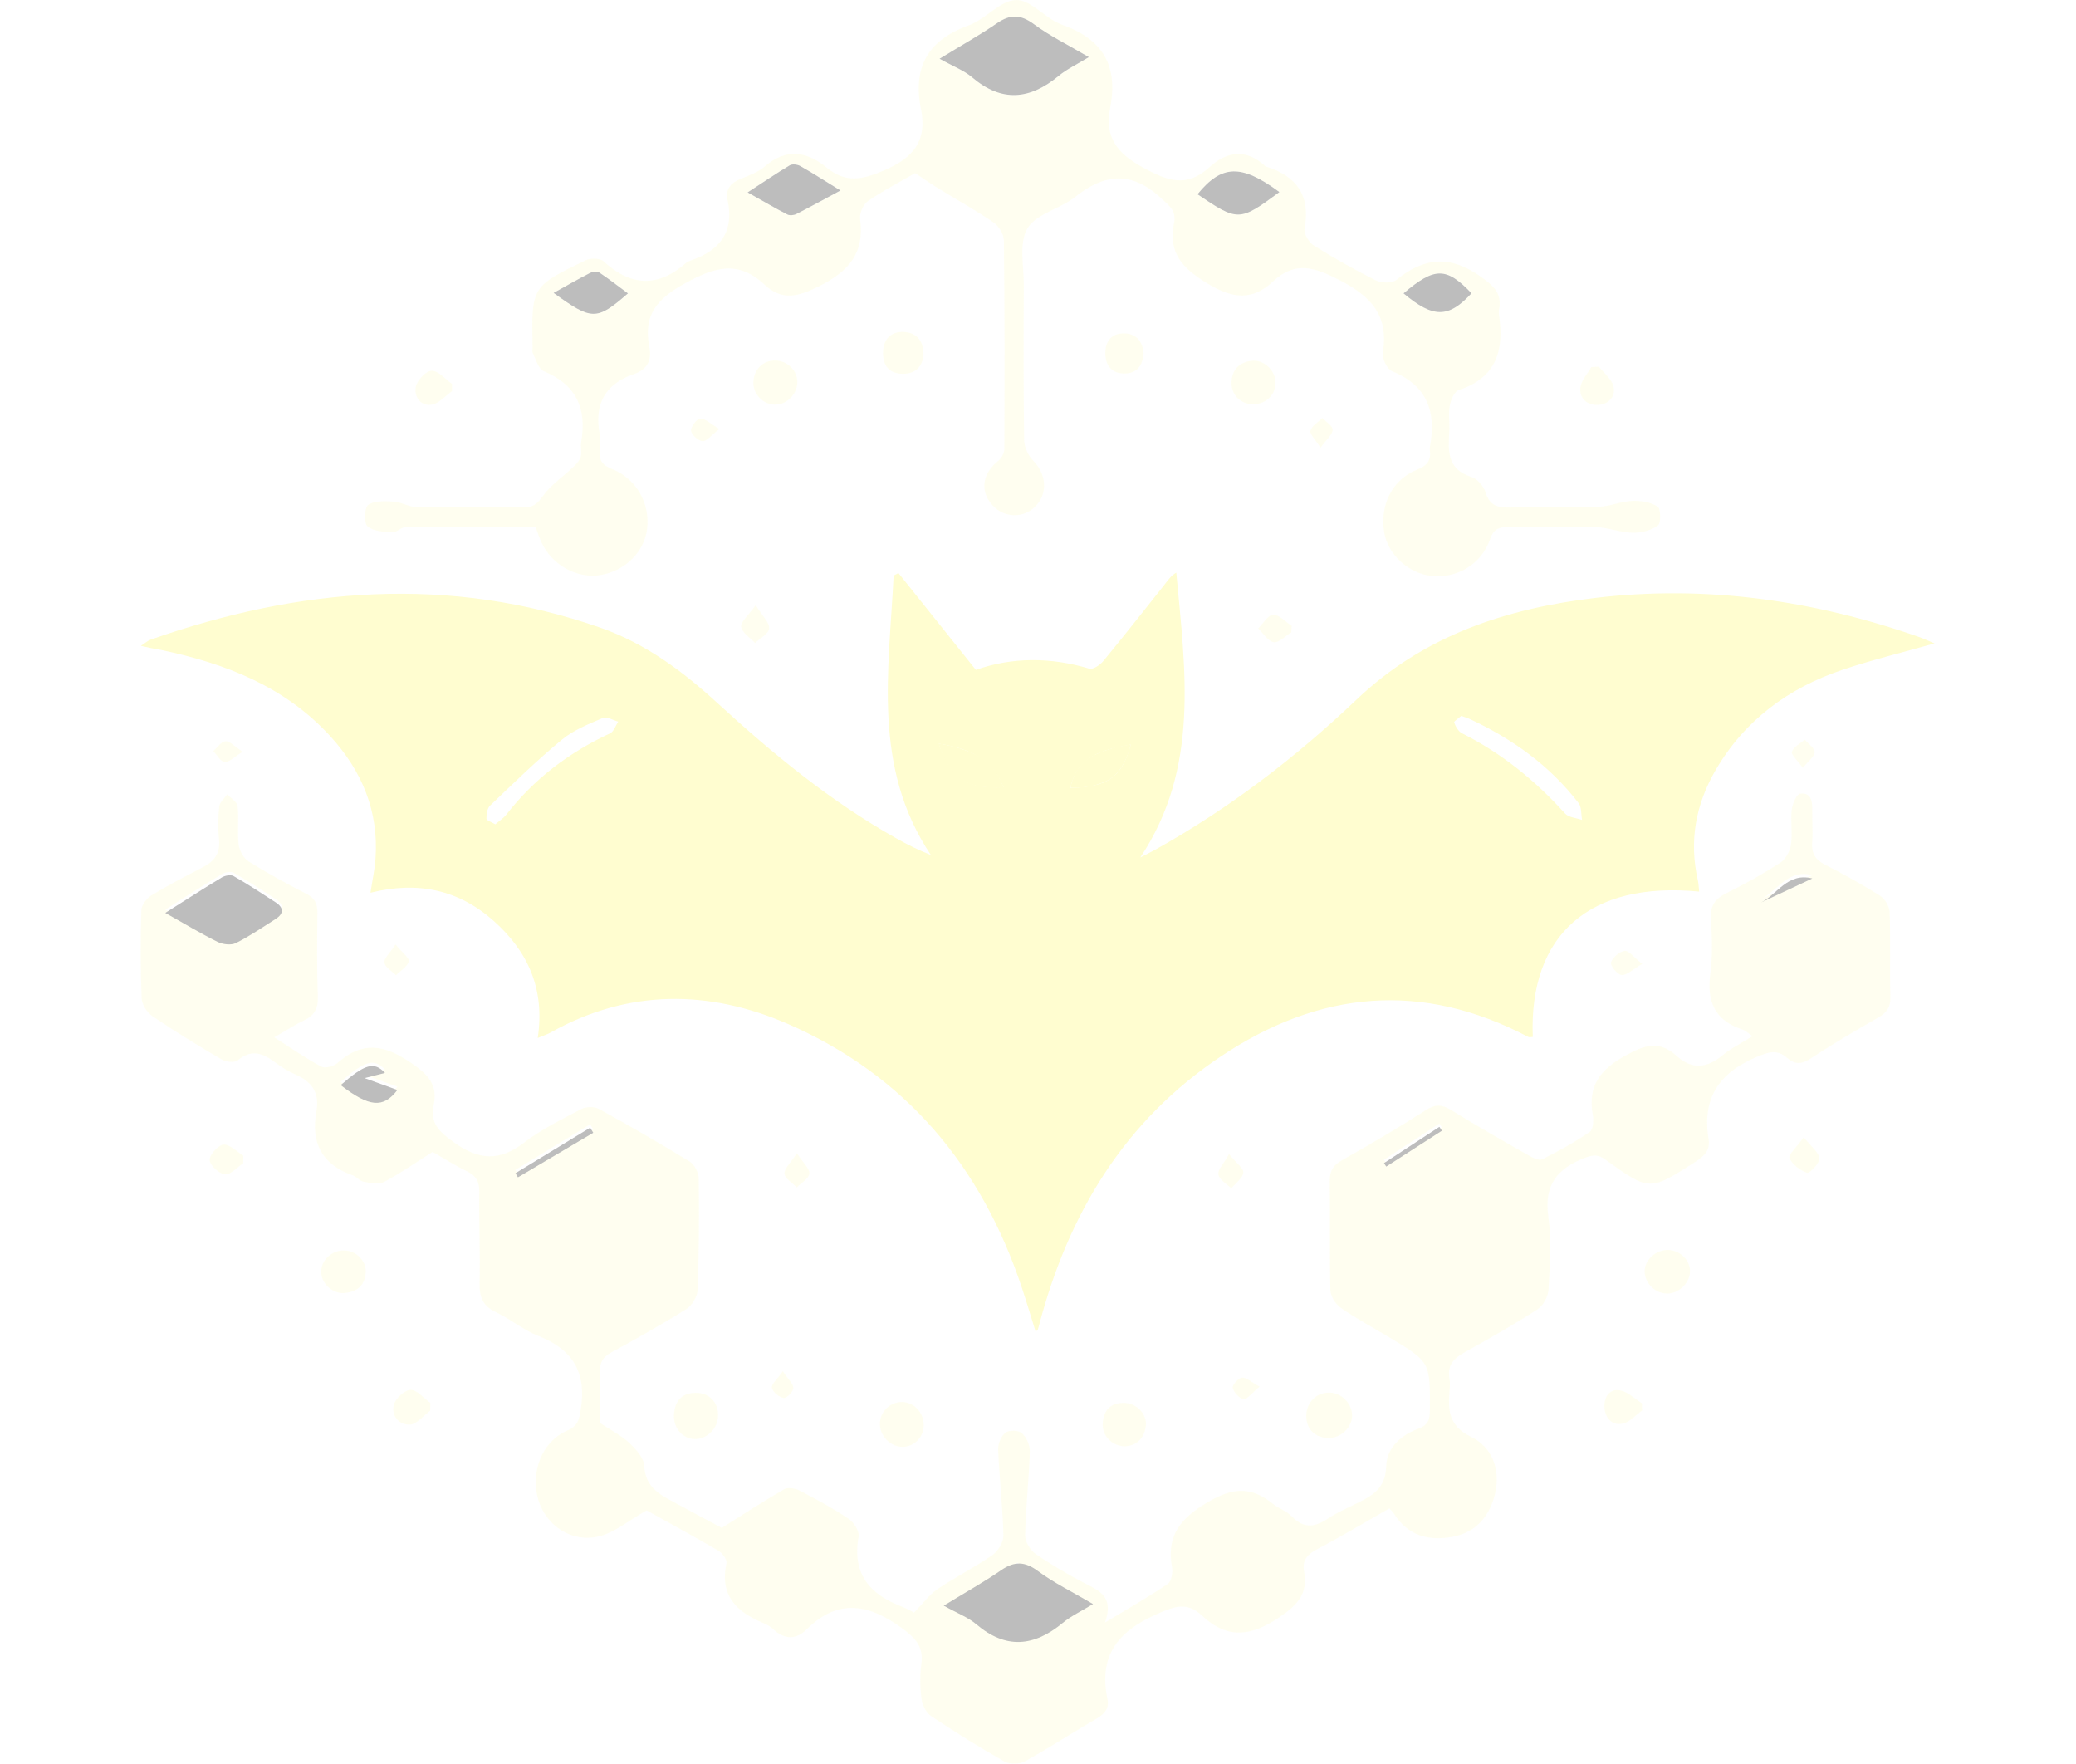 <svg width="2213" height="1880" viewBox="0 0 2213 1880" fill="none" xmlns="http://www.w3.org/2000/svg">
<g opacity="0.32">
<path d="M292.317 1105.58C310.685 1117.27 326.033 1128.03 342.482 1136.81C346.567 1138.97 355.804 1136.52 359.819 1132.94C386.216 1109.38 409.593 1113.29 437.944 1132.69C456.382 1145.3 466.934 1155.99 462.28 1178.2C458.301 1197.2 468.106 1206.12 483.277 1217.14C509.922 1236.46 532.02 1238.34 558.523 1217.99C577.14 1203.67 598.74 1193.12 619.666 1182.11C624.675 1179.48 633.486 1179.23 638.318 1181.89C670.967 1199.83 703.262 1218.45 735.023 1237.95C740.175 1241.12 744.758 1249.71 744.829 1255.86C745.362 1295.51 745.149 1335.19 743.656 1374.84C743.408 1381.91 737.723 1391.4 731.648 1395.23C705.642 1411.61 678.783 1426.64 651.783 1441.38C642.759 1446.29 639.171 1452.11 639.597 1462.38C640.343 1480.68 639.81 1499.04 639.81 1516.81C650.681 1524.02 661.873 1529.63 670.683 1537.84C677.789 1544.45 686.386 1553.9 686.777 1562.43C687.95 1586.69 705.5 1594.04 722.233 1603.18C738.256 1611.95 754.421 1620.48 769.414 1628.47C791.867 1614.4 813.539 1600.26 835.921 1587.33C839.865 1585.06 847.574 1586.26 852.121 1588.61C869.956 1597.88 887.755 1607.44 904.382 1618.63C909.995 1622.4 916.319 1632.02 915.289 1637.71C908.041 1677.39 927.049 1699.42 961.688 1712.53C967.55 1714.77 972.985 1718.18 974.335 1718.85C984.034 1708.94 990.572 1699.7 999.347 1693.77C1018.42 1680.87 1039.24 1670.5 1058.11 1657.32C1064.11 1653.13 1069.83 1643.32 1069.62 1636.25C1068.84 1605.84 1065.32 1575.5 1064.01 1545.05C1063.76 1538.94 1067.2 1530.59 1071.82 1527C1075.59 1524.09 1085.82 1524.34 1089.3 1527.5C1094.17 1531.91 1098.01 1540.4 1097.79 1547.01C1096.8 1576.85 1093.49 1606.62 1092.78 1636.46C1092.64 1643.07 1098.11 1652.1 1103.8 1656.08C1120.21 1667.55 1137.69 1677.71 1155.45 1687.06C1170.84 1695.16 1187.96 1700.84 1177.94 1729.4C1204.13 1713.56 1224.98 1701.69 1244.81 1688.23C1248.64 1685.63 1250.38 1676.4 1249.39 1670.89C1242.96 1636 1259.05 1617.67 1288.75 1600.37C1315.01 1585.06 1334.37 1584.67 1356.65 1602.68C1363.04 1607.86 1371.64 1610.64 1377.25 1616.43C1389.9 1629.5 1401.84 1627.87 1415.58 1618.56C1424.32 1612.63 1434.24 1608.33 1443.76 1603.6C1461.1 1595 1477.15 1587.79 1477.69 1562.67C1478.08 1543.67 1493.28 1529.49 1511.69 1522.95C1522.42 1519.12 1524.16 1513.01 1524.23 1503.09C1524.58 1451.62 1524.8 1451.62 1480.6 1425.18C1463.33 1414.84 1445.53 1405.29 1429.09 1393.81C1423.54 1389.94 1418.32 1381.34 1418.18 1374.73C1417.18 1336.26 1418.04 1297.78 1417.5 1259.31C1417.36 1248.61 1420.52 1242.32 1430.22 1236.85C1460.63 1219.73 1490.73 1202 1520.11 1183.17C1530.3 1176.63 1537.27 1177.2 1547.07 1183.24C1574.25 1200.01 1602 1215.82 1629.74 1231.63C1634.04 1234.08 1640.79 1237.28 1644.13 1235.61C1661.54 1226.87 1678.7 1217.38 1694.72 1206.41C1698.31 1203.95 1698.99 1194.22 1697.92 1188.39C1692.34 1157.73 1705.52 1140.18 1732.2 1125.37C1752.7 1113.96 1768.51 1108.35 1787.27 1125.44C1803.26 1140.01 1819.32 1138.8 1835.94 1125.01C1845.29 1117.27 1856.44 1111.73 1868.17 1104.34C1863.27 1101.07 1860.64 1098.4 1857.47 1097.37C1827.81 1087.74 1819.18 1067.32 1823.23 1037.54C1825.82 1018.32 1824.97 998.464 1823.79 979.031C1822.94 964.891 1828.63 957.714 1840.78 951.746C1860.39 942.082 1879.57 931.353 1897.87 919.451C1903.55 915.757 1908.14 907.194 1909.17 900.267C1910.94 888.116 1908.6 875.362 1909.98 863.105C1910.69 856.817 1915.17 846.336 1918.94 845.91C1930.94 844.453 1932.08 854.365 1931.87 864.029C1931.62 875.255 1932.69 886.589 1931.8 897.744C1930.91 909.291 1934.92 916.254 1945.44 921.619C1965.44 931.815 1985.16 942.686 2004.13 954.694C2009.32 957.999 2014.15 966.17 2014.36 972.281C2015.43 1002.44 2014.36 1032.68 2015.14 1062.84C2015.43 1074.1 2010.74 1079.75 2001.57 1084.97C1977.45 1098.76 1953.43 1112.86 1930.23 1128.14C1920.61 1134.5 1913.39 1134.89 1905.05 1127.57C1894.28 1118.08 1885.33 1121.18 1872.18 1126.72C1831.97 1143.77 1814.27 1171.09 1821.34 1214.36C1823.19 1225.77 1816.97 1232.16 1807.42 1238.24C1758.6 1269.47 1758.6 1270.04 1711.42 1236.04C1703.39 1230.24 1698.21 1230.78 1689.47 1234.12C1660.16 1245.38 1645.7 1262.89 1650.49 1296.68C1654.12 1322.22 1652.05 1348.73 1650.67 1374.7C1650.28 1382.02 1644.98 1391.68 1638.91 1395.59C1613.58 1411.93 1587.32 1426.85 1560.96 1441.53C1549.42 1447.96 1542.56 1455.59 1545.15 1469.52C1545.9 1473.54 1545.58 1477.8 1545.26 1481.92C1543.48 1502.85 1543.95 1519.76 1568.39 1531.59C1589.95 1542.03 1599.65 1565.52 1593.97 1590.92C1588.53 1615.18 1574.21 1633.05 1548.81 1637.92C1523.13 1642.86 1500.57 1636.93 1485.68 1612.95C1484.47 1611.03 1482.66 1609.5 1481.06 1607.72C1454.91 1622.61 1429.62 1637.81 1403.51 1651.56C1393.06 1657.07 1388.05 1663.54 1390.18 1675.12C1394.48 1698.49 1383.4 1710.4 1363.93 1723.68C1333.87 1744.18 1308.36 1747.42 1281.54 1722.16C1264.84 1706.42 1251.02 1712.49 1232.02 1720.98C1191.16 1739.21 1171.01 1765.43 1180.5 1810.8C1182.63 1820.92 1177.48 1826.86 1168.81 1831.9C1143.23 1846.75 1118.43 1862.95 1092.57 1877.27C1086.85 1880.43 1076.48 1880.71 1070.9 1877.59C1044.15 1862.45 1018 1846.15 992.454 1829.06C987.196 1825.54 983.217 1817.19 982.329 1810.58C980.73 1798.36 980.553 1785.61 982.187 1773.39C984.638 1754.81 975.543 1745.6 961.332 1735.27C926.374 1709.83 893.617 1703.22 860.044 1736.54C848.675 1747.84 836.489 1747.74 824.446 1736.65C821.461 1733.88 817.731 1731.57 813.965 1730.04C785.33 1718.28 766.927 1700.73 774.388 1666.24C775.205 1662.47 770.124 1655.36 765.968 1652.91C738.967 1637.1 711.433 1622.18 689.335 1609.85C670.186 1620.65 655.406 1633.41 638.567 1637.53C609.256 1644.71 581.758 1625.88 573.765 1598.34C565.167 1568.75 577.886 1536.28 604.673 1524.77C615.971 1519.9 617.215 1513.58 619.027 1502.67C625.599 1463.02 610.571 1438.22 573.552 1423.73C557.777 1417.54 544.17 1405.93 528.716 1398.64C514.789 1392.07 510.917 1382.59 511.237 1367.88C511.947 1335.33 510.526 1302.76 510.917 1270.21C511.059 1259.2 507.329 1252.98 497.452 1248.26C484.733 1242.15 472.796 1234.4 461.214 1227.76C443.699 1238.81 427.179 1250.35 409.486 1259.73C403.766 1262.75 394.849 1260.83 387.708 1259.55C383.374 1258.77 379.892 1254.05 375.522 1252.52C342.73 1240.97 331.255 1217.6 337.295 1184.49C340.812 1165.3 332.96 1153.15 315.481 1145.55C307.416 1142.03 299.707 1137.2 292.672 1131.9C279.705 1122.13 267.626 1118.12 253.308 1130.27C250.075 1133.01 240.696 1131.83 236.113 1129.13C211.137 1114.5 186.41 1099.33 162.465 1083.09C156.78 1079.22 151.274 1070.66 150.989 1064.05C149.71 1032.71 149.746 1001.31 150.67 969.971C150.847 964.536 156.425 957.359 161.47 954.304C179.127 943.574 197.566 934.053 215.933 924.496C228.048 918.208 235.012 909.895 233.484 895.08C232.276 883.356 232.454 871.347 233.697 859.623C234.194 855.005 239.275 850.919 242.259 846.585C246.132 850.777 252.775 854.65 253.308 859.233C254.836 872.697 252.811 886.553 254.409 899.982C255.191 906.448 259.49 914.655 264.783 917.995C284.785 930.536 305.604 941.94 326.637 952.669C336.087 957.501 338.574 963.861 338.396 973.773C337.97 1003.37 337.792 1033 338.822 1062.56C339.249 1074.99 335.163 1082.38 324.079 1087.6C314.166 1092.26 304.929 1098.44 292.353 1105.72L292.317 1105.58ZM176.178 969.509C196.002 980.665 213.624 991.288 231.992 1000.42C237.498 1003.15 246.309 1004.22 251.461 1001.66C266.169 994.343 279.847 984.893 293.738 976.046C302.62 970.398 302.691 964.003 293.88 958.283C279.065 948.655 264.286 938.991 248.974 930.216C245.989 928.511 239.914 929.648 236.575 931.637C216.928 943.468 197.672 955.938 176.178 969.509ZM388.632 1145.58C395.595 1143.81 402.843 1141.96 410.374 1140.04C398.721 1127.64 389.2 1130.41 363.123 1153.04C393.463 1176.46 408.563 1178.05 423.591 1158.23C411.76 1153.97 400.356 1149.85 388.596 1145.58H388.632ZM549.464 1246.94C550.352 1248.4 551.24 1249.86 552.129 1251.31C578.881 1235.47 605.668 1219.62 632.42 1203.81C631.319 1202 630.218 1200.19 629.116 1198.38C602.577 1214.58 576.003 1230.74 549.464 1246.94ZM1088.06 1670.96C1086.99 1669.11 1085.96 1667.3 1084.9 1665.45C1060.92 1679.84 1036.93 1694.23 1012.95 1708.62C1013.66 1709.83 1014.34 1711.04 1015.05 1712.24L1088.06 1670.93V1670.96ZM1537.05 1201.64C1536.16 1200.26 1535.28 1198.87 1534.39 1197.49C1514.71 1210.38 1495.02 1223.28 1475.34 1236.14C1476.12 1237.39 1476.94 1238.63 1477.72 1239.87L1537.05 1201.64ZM1877.23 958.389C1894.67 950.218 1912.12 942.047 1931.94 932.774C1905.4 925.953 1894.14 950.325 1877.23 958.389Z" fill="#FFFDD0"/>
<path d="M570.817 561.478C524.809 561.478 478.694 561.3 432.58 561.762C427.784 561.798 422.952 567.66 418.333 567.375C409.132 566.807 397.87 566.345 391.723 560.945C387.815 557.499 388.49 540.908 392.541 538.101C399.22 533.482 410.446 534.051 419.612 534.619C427.926 535.152 436.062 540.375 444.304 540.517C482.176 541.156 520.084 540.41 557.956 540.836C568.046 540.943 572.664 537.142 578.597 528.828C587.088 516.927 600.056 508.258 610.856 497.955C614.16 494.793 617.819 491.063 619.027 486.906C620.448 481.968 618.601 476.212 619.525 471.025C625.778 435.356 614.267 409.918 579.45 395.565C573.908 393.291 571.421 383.202 568.01 376.487C567.051 374.604 567.797 371.833 567.726 369.453C566.553 305.61 566.447 305.397 624.356 277.401C629.472 274.914 639.527 275.021 643.186 278.36C672.425 305.29 701.344 306.64 731.329 280.243C732.608 279.107 734.349 278.325 736.019 277.757C767.105 267.205 782.986 247.523 775.596 213.239C773.038 201.408 779.185 194.694 789.985 190.43C798.76 186.984 808.211 183.502 815.138 177.498C837.982 157.71 859.903 161.156 881.184 178.635C901.683 195.44 919.375 191.674 943.072 181.335C974.621 167.586 988.37 149.467 981.726 116.178C972.809 71.591 989.151 42.672 1032.71 27.04C1050.68 20.574 1066.25 0.359 1083.19 0.004C1099.18 -0.316 1114.53 20.148 1131.97 26.294C1175.56 41.642 1192.26 70.17 1183.41 115.077C1177.38 145.737 1190.27 163.145 1218.3 178.493C1244.73 192.953 1264.91 200.52 1289.36 178.102C1307.72 161.262 1328.22 158.278 1348.33 176.717C1348.76 177.108 1349.29 177.427 1349.86 177.605C1382.44 187.872 1397.18 208.549 1390.68 243.579C1389.69 248.944 1395.12 258.252 1400.24 261.485C1421.77 274.985 1443.97 287.526 1466.71 298.86C1472.61 301.808 1483.87 302.093 1488.45 298.362C1518.05 274.31 1545.65 271.539 1578.44 294.845C1593.04 305.219 1601.25 312.964 1597.91 330.373C1597.59 332.078 1597.63 333.961 1597.91 335.702C1603.63 373.112 1595.39 402.564 1554.96 415.745C1550.34 417.237 1546.58 426.261 1545.44 432.336C1543.84 440.898 1545.44 450.029 1544.98 458.91C1543.77 479.694 1541.92 499.945 1568.42 508.329C1574.75 510.354 1581.64 518.241 1583.63 524.849C1588.39 540.481 1598.62 541.227 1612.05 540.872C1642.82 540.019 1673.62 541.156 1704.39 540.126C1716.29 539.735 1728.01 534.371 1739.95 533.873C1749.08 533.482 1759.6 535.223 1767.02 539.913C1770.4 542.044 1770.75 557.57 1767.38 560.057C1760.24 565.279 1749.72 568.05 1740.66 567.873C1727.59 567.624 1714.62 562.259 1701.55 561.904C1670.21 561.052 1638.8 562.188 1607.43 561.833C1597.24 561.727 1591.98 564.285 1588.32 574.907C1579.19 601.517 1552.93 616.901 1525.54 613.774C1501.17 611.003 1479.46 590.894 1475.56 567.553C1470.69 538.456 1483.9 511.349 1510.44 500.655C1521.21 496.321 1525.69 490.956 1524.23 479.943C1524.09 478.77 1524.05 477.527 1524.23 476.39C1531.26 439.335 1521.81 411.091 1484.05 395.743C1478.72 393.576 1473.07 382.1 1474.06 376.025C1480.64 336.341 1461.52 315.806 1427.77 298.469C1401.62 285.04 1380.84 277.756 1357.14 299.89C1334.8 320.816 1314.05 318.471 1287.08 302.128C1259.98 285.679 1245.05 269.337 1251.59 237.326C1254.19 224.714 1246.16 218.959 1237.06 210.645C1205.8 182.046 1177.38 185.03 1146.08 209.935C1130.05 222.689 1104.44 227.876 1095.2 243.544C1086.03 259.105 1091.47 283.583 1091.36 304.118C1091.11 359.185 1090.94 414.217 1091.75 469.284C1091.86 476.745 1096.2 485.769 1101.52 491.169C1115.66 505.558 1117.26 526.377 1103.37 540.09C1090.4 552.916 1069.87 551.992 1057.61 538.101C1044.25 522.966 1047.31 504.456 1064.43 490.92C1067.81 488.256 1070.62 482.572 1070.62 478.273C1070.9 404.269 1071.01 330.266 1070.15 256.298C1070.08 249.725 1064.68 240.95 1059.07 237.078C1040.1 224.039 1019.85 212.848 1000.2 200.769C992.313 195.902 984.71 190.608 975.509 184.533C959.592 193.734 941.758 202.971 925.309 214.269C920.299 217.715 916.071 227.272 916.889 233.312C921.756 269.834 904.916 289.161 872.906 305.219C850.488 316.481 833.399 320.638 815.103 303.514C786.894 277.081 762.167 284.507 730.619 301.773C700.314 318.364 685.464 335.844 692.214 369.879C694.949 383.735 690.224 393.789 675.942 398.656C645.104 409.172 633.274 430.666 639.242 462.57C640.308 468.29 639.989 474.436 639.491 480.298C638.639 490.281 641.445 495.504 652.032 499.696C678.607 510.247 693.031 536.573 689.833 563.61C686.956 588.017 666.705 608.267 640.628 612.815C615.297 617.256 588.119 602.299 576.999 577.643C574.831 572.847 573.162 567.766 570.746 561.442L570.817 561.478ZM1001.59 62.603C1016.4 70.881 1027.7 75.109 1036.37 82.463C1067.99 109.428 1097.97 106.266 1128.63 80.9C1137.51 73.545 1148.35 68.501 1160.78 60.898C1138.37 47.681 1119.07 38.302 1102.13 25.761C1088.02 15.316 1077.01 15.032 1062.91 24.766C1044.33 37.556 1024.54 48.605 1001.62 62.638L1001.59 62.603ZM796.984 205.068C813.753 214.518 826.329 221.908 839.332 228.622C841.855 229.937 846.296 229.439 848.996 228.089C864.059 220.451 878.839 212.28 895.963 203.043C880.047 193.272 866.795 184.746 853.117 176.965C850.097 175.26 844.626 174.585 841.926 176.184C827.857 184.533 814.286 193.77 796.984 205.068ZM1363.86 204.712C1323.14 174.656 1302.43 175.367 1276.57 207.057C1319.73 236.296 1321.3 236.261 1363.86 204.712ZM669.441 312.715C658.392 304.544 648.799 296.977 638.638 290.298C636.471 288.877 631.782 289.48 629.117 290.866C616.256 297.51 603.68 304.757 590.215 312.182C631.036 341.777 636.009 341.848 669.441 312.715ZM1496.23 312.68C1528.03 339.396 1544.23 339.183 1568.71 312.573C1541.89 284.507 1529.52 284.4 1496.23 312.68Z" fill="#FFFDD0"/>
<path d="M1416.01 1532.69C1401.94 1532.48 1392.63 1523.34 1392.46 1509.63C1392.24 1494.85 1403.54 1483.66 1417.93 1484.34C1430.44 1484.9 1441.24 1496.13 1441.34 1508.6C1441.41 1521.46 1429.41 1532.9 1416.01 1532.69Z" fill="#FFFDD0"/>
<path d="M765.471 1508.89C765.222 1522.28 753.889 1533.83 740.957 1533.86C727.918 1533.86 717.544 1522.14 718.432 1507.82C719.285 1493.47 726.426 1484.8 741.454 1484.55C755.807 1484.3 765.755 1494.6 765.471 1508.89Z" fill="#FFFDD0"/>
<path d="M1776.72 1378.71C1763.97 1378.39 1753.02 1367.27 1753.17 1354.7C1753.27 1342.87 1765.32 1331.96 1777.96 1332.24C1791.18 1332.53 1802.09 1343.47 1801.52 1355.83C1800.95 1368.02 1789.01 1379.07 1776.72 1378.75V1378.71Z" fill="#FFFDD0"/>
<path d="M825.867 431.305C813.148 431.056 802.596 419.9 803.094 407.182C803.591 393.539 813.645 383.84 826.826 384.266C839.935 384.693 850.452 395.493 849.954 407.999C849.421 420.753 838.301 431.553 825.902 431.305H825.867Z" fill="#FFFDD0"/>
<path d="M961.545 1494.35C974.122 1494.46 984.496 1505.3 984.709 1518.58C984.958 1531.76 974.3 1542.49 961.403 1542.1C948.862 1541.71 938.097 1530.59 937.991 1517.87C937.849 1504.94 948.578 1494.25 961.545 1494.35Z" fill="#FFFDD0"/>
<path d="M1336.61 430.879C1323.32 431.27 1312.45 421.358 1312.77 407.822C1313.09 394.073 1321.05 385.902 1334.62 384.552C1347.2 383.273 1359.13 394.499 1359.67 406.898C1360.2 420.079 1350.18 430.489 1336.61 430.879Z" fill="#FFFDD0"/>
<path d="M366.96 1332.78C379.857 1333.06 390.835 1344.14 389.84 1356.69C388.774 1370.79 379.679 1377.36 366.498 1378.18C353.922 1378.96 342.091 1367.24 342.34 1355.23C342.588 1342.79 353.886 1332.49 366.96 1332.78Z" fill="#FFFDD0"/>
<path d="M1199.26 1541.61C1185.08 1541.29 1174.53 1530.1 1175.49 1516.74C1176.49 1502.85 1184.13 1494.99 1198.51 1495.28C1211.48 1495.53 1222.92 1507.29 1221.46 1519.65C1219.87 1533.12 1211.69 1540.72 1199.22 1541.61H1199.26Z" fill="#FFFDD0"/>
<path d="M984.461 378.76C983.111 389.987 976.645 398.584 962.256 398.407C947.761 398.229 941.189 389.774 941.295 375.882C941.402 361.671 949.68 353.322 963.074 353.82C975.934 354.282 984.781 362.027 984.461 378.76Z" fill="#FFFDD0"/>
<path d="M1219.12 376.38C1217.95 390.627 1211.27 398.478 1197.59 398.088C1184.48 397.732 1178.48 388.922 1178.26 377.091C1178.05 364.266 1184.44 355.064 1198.44 355.348C1212.01 355.632 1217.91 364.55 1219.08 376.345L1219.12 376.38Z" fill="#FFFDD0"/>
<path d="M458.585 1503.59C451.409 1508.85 444.41 1518.05 436.949 1518.44C425.509 1519.05 416.77 1508.92 419.825 1497.3C421.601 1490.52 431.407 1481.49 437.66 1481.42C444.659 1481.35 451.729 1490.3 458.763 1495.31C458.692 1498.08 458.621 1500.82 458.585 1503.59Z" fill="#FFFDD0"/>
<path d="M481.856 416.953C474.609 421.997 467.823 430.24 460.007 431.377C448.034 433.117 441.071 422.282 443.274 412.05C444.73 405.122 454.252 395.21 460.22 395.174C467.397 395.103 474.68 404.127 481.892 409.207V416.988L481.856 416.953Z" fill="#FFFDD0"/>
<path d="M1704.42 390.841C1709.86 397.84 1718.28 404.199 1720.02 412.015C1722.51 423.171 1714.23 431.378 1702.72 431.591C1691.24 431.768 1683.18 424.094 1684.78 412.584C1685.81 405.087 1692.31 398.337 1696.32 391.267C1699.02 391.125 1701.72 390.983 1704.39 390.841H1704.42Z" fill="#FFFDD0"/>
<path d="M1750.4 1503.49C1743.47 1508.35 1737.07 1516.06 1729.51 1517.45C1717.82 1519.62 1710.61 1510.77 1710.29 1499.4C1709.97 1488.81 1715.93 1479.61 1727.48 1482.03C1735.69 1483.73 1742.76 1490.98 1750.33 1495.74L1750.43 1503.49H1750.4Z" fill="#FFFDD0"/>
<path d="M259.277 1239.87C252.776 1244.17 245.848 1252.34 239.879 1251.7C233.555 1251.03 223.821 1242.22 223.501 1236.5C223.181 1230.92 232.525 1220.47 238.245 1220.01C244.96 1219.48 252.349 1227.44 259.419 1231.74C259.348 1234.44 259.313 1237.17 259.242 1239.87H259.277Z" fill="#FFFDD0"/>
<path d="M805.581 645.002C812.864 656.797 820.361 663.618 819.934 669.871C819.544 675.378 810.271 680.245 804.906 685.397C799.613 679.677 791.086 674.49 790.056 668.059C789.239 662.943 797.517 656.335 805.581 645.002Z" fill="#FFFDD0"/>
<path d="M1922.74 1212.12C1930.77 1222.25 1938.87 1228.11 1939.44 1234.65C1939.86 1239.69 1929.13 1250.92 1926.4 1250.03C1918.94 1247.62 1910.7 1241.29 1907.6 1234.37C1906.08 1230.92 1915.21 1222.75 1922.74 1212.12Z" fill="#FFFDD0"/>
<path d="M1376.47 674.064C1370.18 677.865 1363.4 685.291 1357.78 684.473C1351.67 683.585 1346.66 675.059 1341.19 669.836C1346.48 664.614 1351.71 655.341 1357.14 655.234C1363.64 655.092 1370.32 662.766 1376.9 667.029C1376.75 669.374 1376.61 671.719 1376.51 674.064H1376.47Z" fill="#FFFDD0"/>
<path d="M1310.14 1230.14C1317.85 1239.62 1325.88 1245.27 1325.35 1249.93C1324.64 1255.93 1317.07 1261.12 1312.49 1266.66C1307.62 1261.79 1299.84 1257.49 1298.77 1251.92C1297.81 1246.94 1304.31 1240.58 1310.14 1230.14Z" fill="#FFFDD0"/>
<path d="M849.493 1229.21C856.42 1239.87 863.455 1245.88 862.78 1250.92C862.069 1256.32 854.182 1260.76 849.386 1265.63C844.696 1260.76 836.845 1256.29 836.241 1250.96C835.672 1245.84 842.565 1239.87 849.457 1229.18L849.493 1229.21Z" fill="#FFFDD0"/>
<path d="M1750.57 1027.38C1740.23 1033.39 1734.16 1039.6 1728.55 1039.25C1724.21 1038.97 1716.22 1028.98 1717.28 1025.86C1719.13 1020.42 1726.38 1014.24 1732.03 1013.46C1736.29 1012.89 1741.62 1020.31 1750.57 1027.38Z" fill="#FFFDD0"/>
<path d="M421.638 1006.67C428.814 1015.38 436.737 1021.27 435.777 1024.68C434.179 1030.44 426.967 1034.63 422.099 1039.5C417.694 1035.02 410.482 1030.97 409.771 1025.96C409.132 1021.45 415.598 1015.91 421.638 1006.67Z" fill="#FFFDD0"/>
<path d="M1407.66 477.313C1402.09 468.289 1395.9 462.605 1396.97 459.052C1398.57 453.723 1405.21 449.922 1409.69 445.445C1413.6 449.673 1420.77 454.043 1420.6 458.129C1420.38 463.28 1414.2 468.218 1407.63 477.313H1407.66Z" fill="#FFFDD0"/>
<path d="M1921.81 818.447C1916.09 810.382 1909.06 804.378 1910.16 801.18C1911.94 795.958 1919.08 792.547 1923.95 788.391C1927.71 792.832 1934.39 797.237 1934.43 801.749C1934.5 806.225 1927.96 810.808 1921.81 818.482V818.447Z" fill="#FFFDD0"/>
<path d="M766.892 457.241C758.01 464.062 753.249 470.528 748.986 470.208C744.332 469.853 737.155 463.529 736.658 459.195C736.196 455.002 742.556 446.476 746.393 446.192C751.509 445.801 757.086 451.556 766.892 457.241Z" fill="#FFFDD0"/>
<path d="M258.674 801.286C249.259 807.041 243.965 812.797 239.489 812.228C235.012 811.66 231.389 804.732 227.374 800.575C231.673 796.809 235.758 790.45 240.341 790.024C244.747 789.633 249.685 795.424 258.674 801.25V801.286Z" fill="#FFFDD0"/>
<path d="M834.5 1461.46C840.362 1470.34 845.904 1475.06 845.691 1479.54C845.513 1483.48 838.266 1490.66 835.317 1490.09C830.379 1489.17 823.842 1483.8 822.811 1479.22C821.994 1475.53 828.354 1470.27 834.5 1461.49V1461.46Z" fill="#FFFDD0"/>
<path d="M1342.72 1477.94C1334.37 1484.8 1329.61 1491.62 1325.67 1491.16C1321.15 1490.62 1315.36 1484.19 1314.05 1479.29C1313.3 1476.48 1320.02 1468.77 1323.93 1468.35C1328.44 1467.85 1333.59 1472.93 1342.72 1477.94Z" fill="#FFFDD0"/>
<path d="M176.179 973.028C197.673 959.456 216.929 946.986 236.575 935.155C239.915 933.166 245.99 932.029 248.974 933.734C264.286 942.51 279.101 952.173 293.881 961.801C302.692 967.521 302.656 973.916 293.739 979.565C279.812 988.411 266.134 997.861 251.461 1005.18C246.345 1007.74 237.499 1006.64 231.992 1003.94C213.625 994.806 196.003 984.183 176.179 973.028Z" fill="#2F2F2F"/>
<path d="M388.633 1149.1C400.357 1153.33 411.797 1157.45 423.627 1161.75C408.564 1181.61 393.5 1179.97 363.16 1156.56C389.237 1133.89 398.758 1131.16 410.411 1143.56C402.844 1145.48 395.632 1147.32 388.668 1149.1H388.633Z" fill="#2F2F2F"/>
<path d="M549.465 1250.49C576.004 1234.29 602.578 1218.13 629.117 1201.93C630.218 1203.74 631.32 1205.55 632.421 1207.36C605.669 1223.21 578.881 1239.05 552.129 1254.86C551.241 1253.41 550.353 1251.95 549.465 1250.49Z" fill="#2F2F2F"/>
<path d="M1088.06 1674.51L1015.05 1715.83C1014.34 1714.62 1013.66 1713.42 1012.95 1712.21C1036.94 1697.82 1060.92 1683.43 1084.9 1669.04C1085.96 1670.89 1086.99 1672.7 1088.06 1674.55V1674.51Z" fill="#2F2F2F"/>
<path d="M1537.05 1205.2L1477.72 1243.42C1476.94 1242.18 1476.12 1240.94 1475.34 1239.69C1495.02 1226.8 1514.71 1213.9 1534.39 1201.04C1535.28 1202.43 1536.17 1203.81 1537.05 1205.2Z" fill="#2F2F2F"/>
<path d="M1877.23 961.942C1894.14 953.841 1905.44 929.505 1931.94 936.326C1912.12 945.599 1894.67 953.77 1877.23 961.942Z" fill="#2F2F2F"/>
<path d="M1001.55 62.604C1024.47 48.571 1044.25 37.522 1062.83 24.732C1076.94 15.033 1087.99 15.281 1102.06 25.727C1119 38.303 1138.29 47.682 1160.71 60.863C1148.28 68.501 1137.44 73.511 1128.56 80.865C1097.94 106.232 1067.95 109.358 1036.3 82.428C1027.66 75.074 1016.33 70.846 1001.51 62.568L1001.55 62.604Z" fill="#2F2F2F"/>
<path d="M1005.99 1711.42C1028.91 1697.39 1048.69 1686.34 1067.28 1673.55C1081.38 1663.85 1092.43 1664.1 1106.5 1674.54C1123.44 1687.12 1142.74 1696.5 1165.15 1709.68C1152.72 1717.32 1141.88 1722.33 1133 1729.68C1102.38 1755.05 1072.39 1758.18 1040.74 1731.25C1032.1 1723.89 1020.77 1719.66 1005.96 1711.39L1005.99 1711.42Z" fill="#2F2F2F"/>
<path d="M796.948 205.068C814.286 193.806 827.821 184.533 841.89 176.184C844.59 174.585 850.097 175.26 853.081 176.966C866.759 184.746 880.011 193.237 895.927 203.043C878.768 212.244 863.988 220.416 848.96 228.09C846.26 229.475 841.819 229.937 839.297 228.623C826.329 221.908 813.717 214.518 796.948 205.068Z" fill="#2F2F2F"/>
<path d="M1363.82 204.713C1321.26 236.261 1319.7 236.296 1276.53 207.057C1302.4 175.367 1323.11 174.656 1363.82 204.713Z" fill="#2F2F2F"/>
<path d="M669.37 312.715C635.938 341.847 630.964 341.776 590.144 312.182C603.573 304.721 616.15 297.509 629.046 290.866C631.711 289.48 636.4 288.876 638.567 290.297C648.728 297.012 658.321 304.544 669.37 312.715Z" fill="#2F2F2F"/>
<path d="M1496.16 312.68C1529.42 284.4 1541.78 284.542 1568.64 312.573C1544.16 339.147 1527.96 339.396 1496.16 312.68Z" fill="#2F2F2F"/>
</g>
<g filter="url(#filter0_dii_188_356)">
<path d="M1811.37 950.324C1694.74 938.92 1629.65 996.332 1633.92 1105.22C1632.25 1105.22 1630.29 1105.83 1629.01 1105.15C1515.89 1045.54 1406.86 1055.73 1302.09 1125.51C1198.39 1194.57 1138.74 1294.05 1107.61 1412.57C1107.15 1414.28 1106.73 1415.95 1106.19 1417.62C1106.09 1417.93 1105.48 1418.08 1103.88 1419C1098.91 1403.08 1094.26 1387.35 1089.07 1371.78C1046.01 1242.82 965.114 1145.94 839.951 1091.4C755.893 1054.77 669.81 1053.99 587.067 1100.46C583.621 1102.42 579.713 1103.59 573.212 1106.32C581.099 1054.28 562.802 1014.02 526.102 981.41C488.763 948.228 445.313 938.92 394.935 951.532C396.96 938.209 399.447 926.982 400.265 915.649C403.995 864.774 385.84 821.679 352.018 784.624C303.452 731.475 240.107 707.104 171.717 692.751C168.235 692.005 164.718 691.543 161.237 690.832C158.359 690.264 155.517 689.553 150.188 688.345C154.699 685.467 157.4 682.909 160.597 681.773C319.156 626.101 478.958 612.672 640.358 669.16C688.036 685.858 727.969 715.559 764.882 749.417C823.893 803.56 885.461 854.258 955.592 893.622C967.174 900.124 979.04 906.128 992.292 911.279C929.622 817.594 947.67 714.706 952.608 613.454L957.724 610.789C984.76 644.576 1011.76 678.362 1040.25 713.996C1078.69 700.389 1119.8 700.282 1161.22 712.717C1165.1 713.889 1172.59 708.844 1176 704.723C1198.21 677.794 1219.77 650.366 1241.45 623.01C1245.03 618.498 1248.16 613.56 1253.92 610.327C1263.51 714.742 1278.96 818.517 1215.58 913.908C1220.95 911.137 1226.42 908.508 1231.68 905.559C1310.23 861.754 1381.21 807.362 1446.05 745.686C1518.03 677.19 1605.71 648.555 1700.78 637.257C1818.55 623.295 1933.2 639.744 2044.86 678.646C2050.19 680.494 2055.31 682.945 2062.2 685.787C2027.84 695.522 1995.44 703.338 1963.96 713.96C1906.59 733.323 1860.05 767.358 1829.03 820.471C1807.57 857.242 1800.36 896.464 1809.92 938.351C1810.7 941.726 1810.74 945.279 1811.3 950.324H1811.37ZM527.985 878.63C532.142 875.006 536.689 872.164 539.78 868.22C569.446 830.064 606.749 801.926 650.413 781.604C654.356 779.757 656.203 773.398 659.046 769.134C653.539 767.678 646.824 763.45 642.703 765.226C627.568 771.692 611.51 778.052 599.04 788.355C572.323 810.417 547.454 834.718 522.372 858.663C519.281 861.612 518.535 867.9 518.535 872.625C518.535 874.402 523.864 876.143 527.985 878.594V878.63ZM1557.75 763.024C1555.22 765.262 1549.65 768.744 1550.11 770.058C1551.67 774.392 1554.58 779.615 1558.46 781.569C1600.84 802.814 1636.72 832.089 1668.41 867.154C1672.25 871.382 1680.35 871.773 1686.46 873.94C1685.32 867.865 1686.11 860.333 1682.77 855.963C1652.21 816.244 1612.63 787.822 1567.55 766.718C1564.92 765.475 1562.08 764.658 1557.75 763.059V763.024ZM1000.85 792.689C1013.08 829.176 1030.95 841.006 1069.6 839.088C1057.56 807.753 1031.51 797.627 1000.85 792.689ZM1205.42 793.613C1176.18 798.977 1148.58 805.372 1140.97 840.011C1182.08 838.2 1195.3 828.82 1205.42 793.613Z" fill="#FFFDD0"/>
<path d="M1164.2 806.062C1143.83 816.781 1141.15 839.827 1141.15 839.827C1141.15 839.827 1164.2 840.898 1181.88 831.251C1199.57 821.604 1205.43 793.605 1205.43 793.605C1205.43 793.605 1184.56 795.343 1164.2 806.062Z" fill="#FFFDD0"/>
<path d="M1042.5 805.656C1062.87 816.375 1069.67 839.085 1069.67 839.085C1069.67 839.085 1042.5 842.506 1024.81 830.845C1007.13 819.184 1000.73 792.663 1000.73 792.663C1000.73 792.663 1022.13 794.937 1042.5 805.656Z" fill="#FFFDD0"/>
</g>
<defs>
<filter id="filter0_dii_188_356" x="0.188" y="460.327" width="2212.01" height="1108.67" filterUnits="userSpaceOnUse" color-interpolation-filters="sRGB">
<feFlood flood-opacity="0" result="BackgroundImageFix"/>
<feColorMatrix in="SourceAlpha" type="matrix" values="0 0 0 0 0 0 0 0 0 0 0 0 0 0 0 0 0 0 127 0" result="hardAlpha"/>
<feOffset/>
<feGaussianBlur stdDeviation="75"/>
<feComposite in2="hardAlpha" operator="out"/>
<feColorMatrix type="matrix" values="0 0 0 0 1 0 0 0 0 0.992 0 0 0 0 0.816 0 0 0 1 0"/>
<feBlend mode="normal" in2="BackgroundImageFix" result="effect1_dropShadow_188_356"/>
<feBlend mode="normal" in="SourceGraphic" in2="effect1_dropShadow_188_356" result="shape"/>
<feColorMatrix in="SourceAlpha" type="matrix" values="0 0 0 0 0 0 0 0 0 0 0 0 0 0 0 0 0 0 127 0" result="hardAlpha"/>
<feOffset/>
<feGaussianBlur stdDeviation="94.8"/>
<feComposite in2="hardAlpha" operator="arithmetic" k2="-1" k3="1"/>
<feColorMatrix type="matrix" values="0 0 0 0 1 0 0 0 0 0.992 0 0 0 0 0.816 0 0 0 1 0"/>
<feBlend mode="normal" in2="shape" result="effect2_innerShadow_188_356"/>
<feColorMatrix in="SourceAlpha" type="matrix" values="0 0 0 0 0 0 0 0 0 0 0 0 0 0 0 0 0 0 127 0" result="hardAlpha"/>
<feOffset/>
<feGaussianBlur stdDeviation="102.8"/>
<feComposite in2="hardAlpha" operator="arithmetic" k2="-1" k3="1"/>
<feColorMatrix type="matrix" values="0 0 0 0 1 0 0 0 0 0.992 0 0 0 0 0.816 0 0 0 1 0"/>
<feBlend mode="normal" in2="effect2_innerShadow_188_356" result="effect3_innerShadow_188_356"/>
</filter>
</defs>
</svg>
